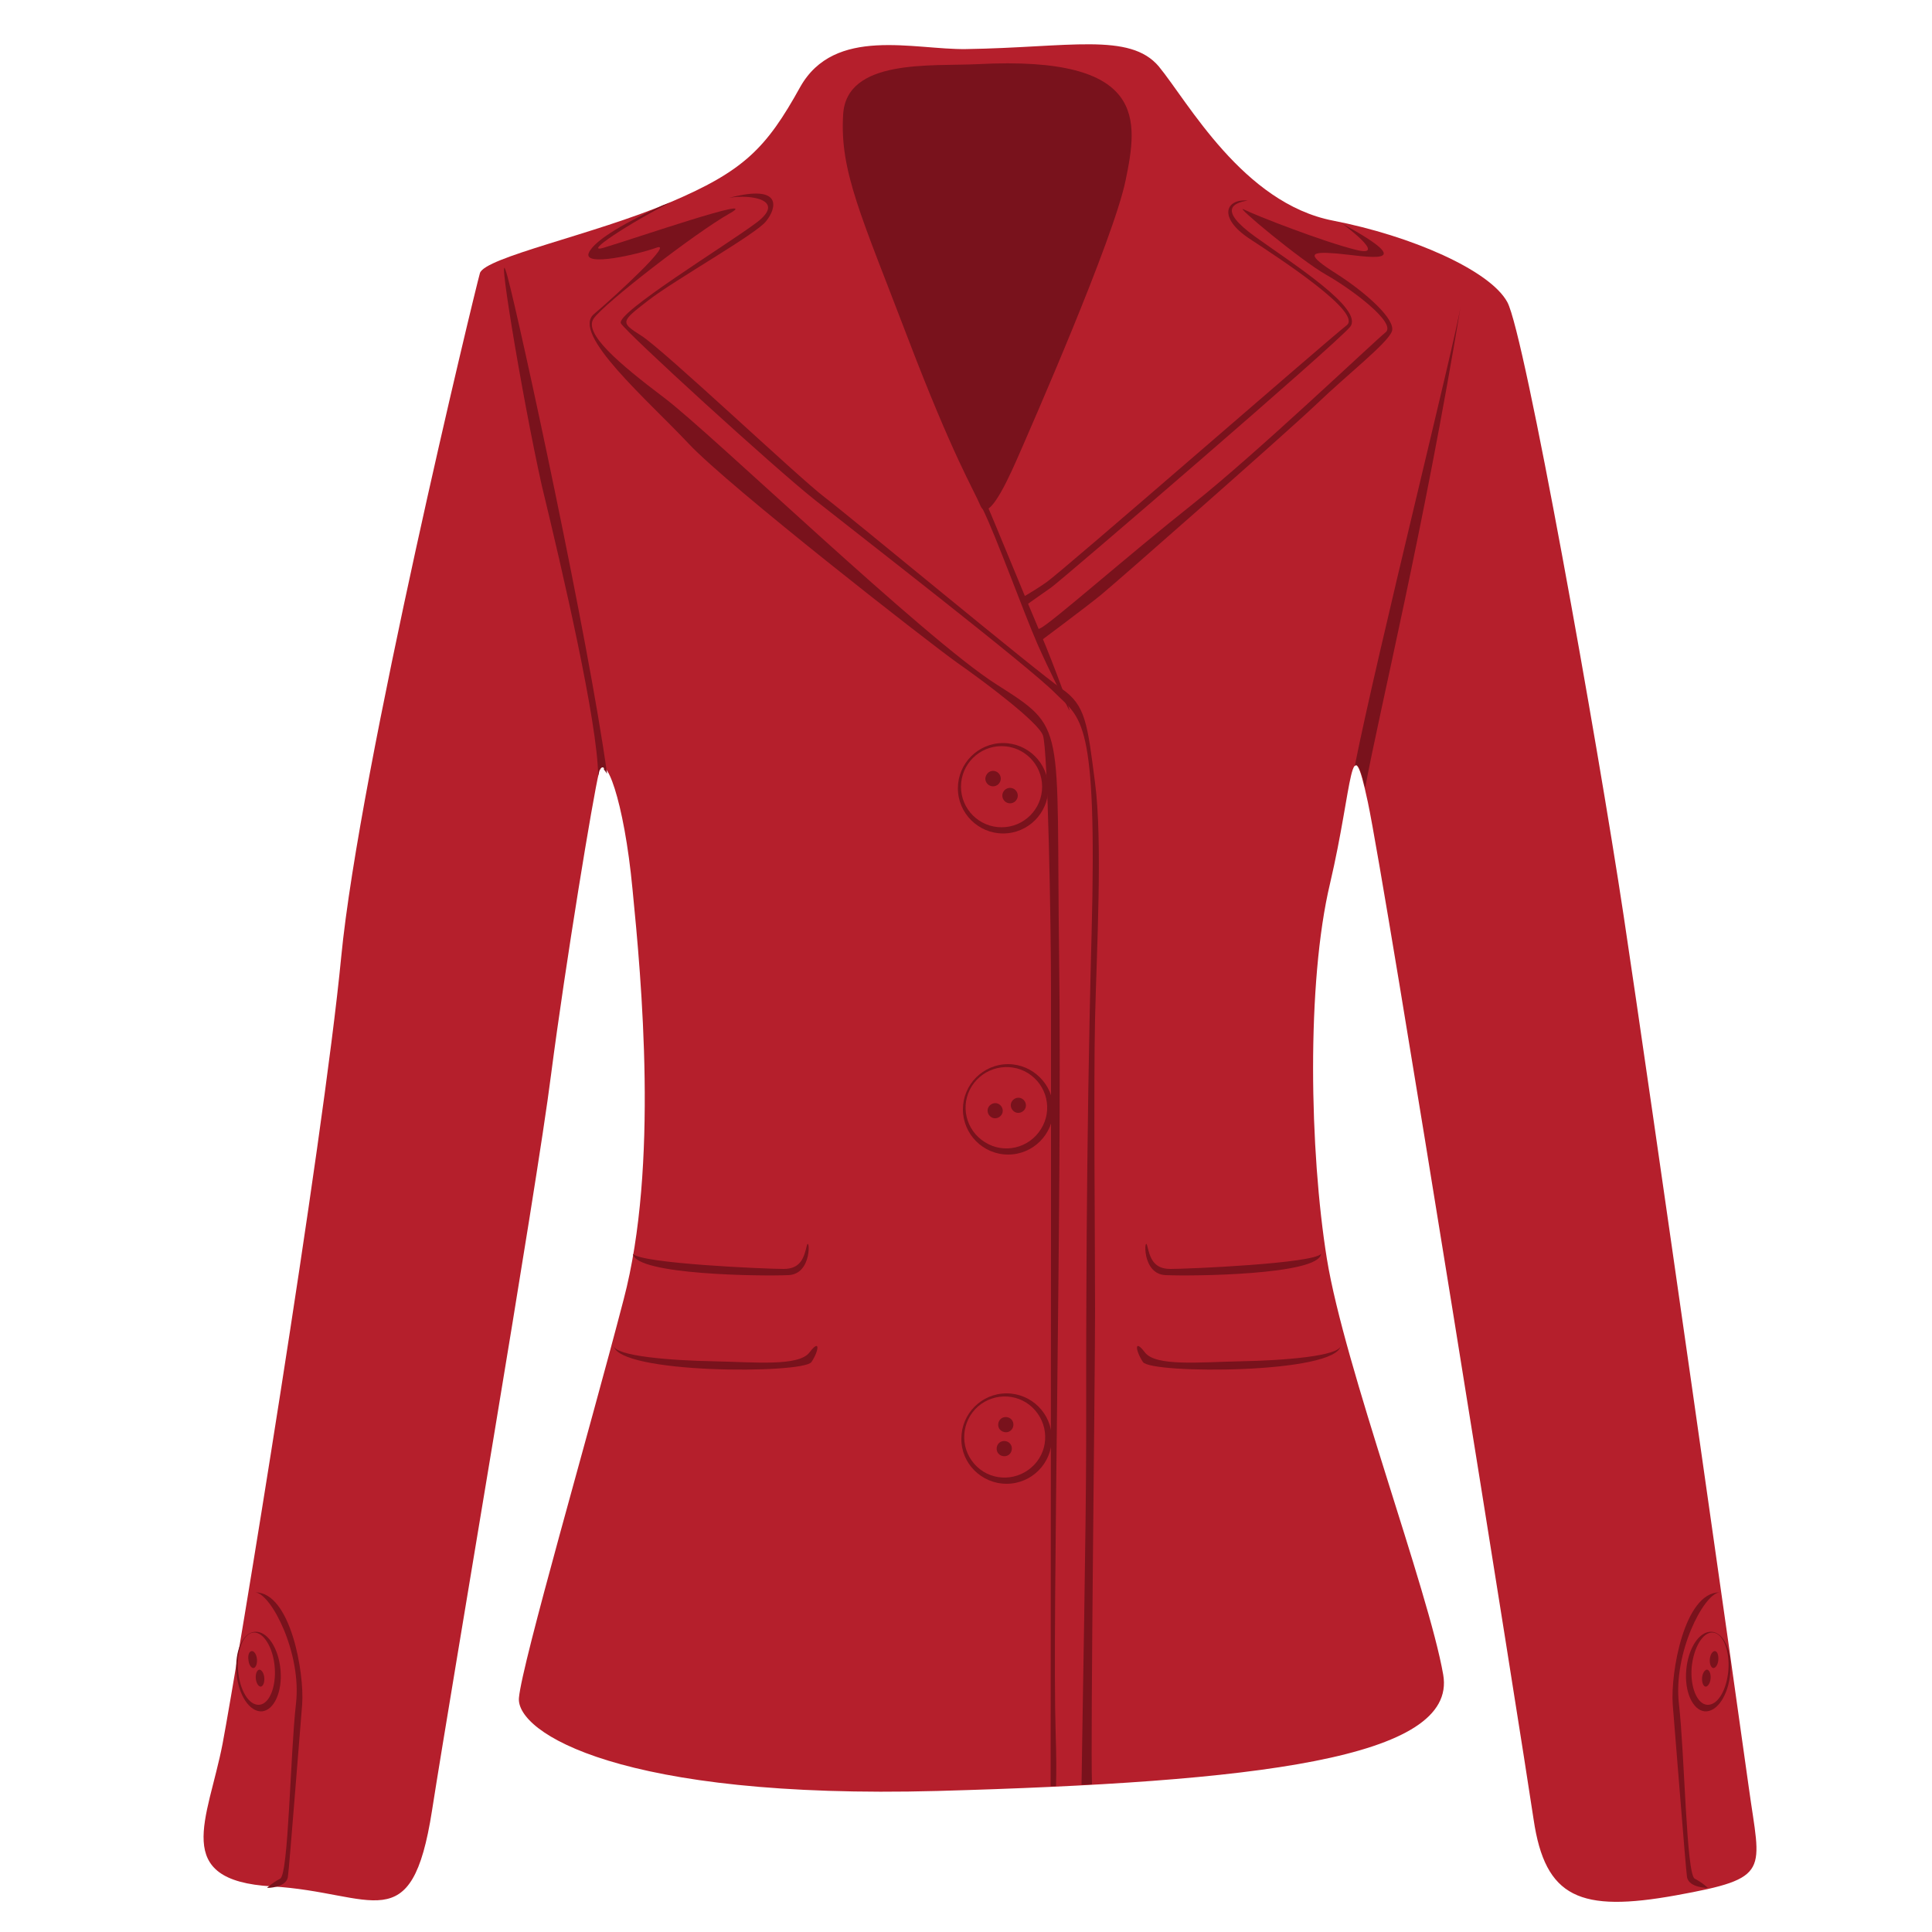<?xml version="1.0" encoding="utf-8"?>
<!-- Generator: Adobe Illustrator 24.0.2, SVG Export Plug-In . SVG Version: 6.00 Build 0)  -->
<svg version="1.1" id="Layer_1" xmlns="http://www.w3.org/2000/svg" xmlns:xlink="http://www.w3.org/1999/xlink" x="0px" y="0px"
	 viewBox="0 0 500 500" style="enable-background:new 0 0 500 500;" xml:space="preserve">
<style type="text/css">
	.st0{fill-rule:evenodd;clip-rule:evenodd;fill:#B51F2C;}
	.st1{fill-rule:evenodd;clip-rule:evenodd;fill:#79121C;}
</style>
<g>
	<path class="st0" d="M250,12.7c-13.5,0.2-34-6-42.9,9.8c-8.8,15.9-14.6,21.8-34,30c-19.4,8.2-47.7,14.1-48.9,18.2
		c-1.2,4.1-31.2,128.2-35.9,177c-4.7,48.8-27,184-30.7,203.6c-3.8,19.6-13.5,35.4,12.8,36.9c26.3,1.5,36.1,14.3,41.4-19.6
		s27.1-161,30.8-190.4C146.4,249,153.5,206,155,200c1.5-6,6.5,6.9,8.7,30.2c2.3,23.3,6.8,71.5-2.3,106.1c-9,34.6-26.3,94-27.1,103.1
		c-0.8,9,26.3,26.3,108.3,24.1c82-2.3,134.7-8.3,130.9-30.1c-3.8-21.8-25.6-79.8-30.1-107.6c-4.5-27.8-5.3-71.5,0.8-97.1
		c6-25.6,5.3-42.1,9.8-21.1c4.5,21.1,39.9,243,42.9,263.3c3,20.3,12,24.1,36.9,19.6c24.8-4.5,21.8-6,18.8-27.8
		c-3-21.8-25.6-180.6-32.4-225.7c-6.8-45.1-25.6-150.5-30.1-158.8c-4.5-8.3-25-17.2-45.1-21.1c-23.3-4.5-37.6-30.8-45.1-39.9
		C292.4,8.3,276.6,12.3,250,12.7z"/>
	<path class="st1" d="M173.7,52.3l-0.5,0.2l-1.6,0.6c-9,4.1-17.7,8.9-19.2,12.3c-1.7,3.8,12.8,0.4,17.5-1.3
		c4.7-1.7-10.2,12.1-16.2,17.2c-6,5.1,14,22.3,24.5,33.5c10.5,11.2,62.2,51.5,69.5,56.7c7.3,5.1,21,15.4,22.2,18.8
		c1.3,3.4,2.1,49.6,2.1,65.4c0,15.8,0,51.7,0,64.6c0,12.8-0.1,127.1-0.1,142l0,0l1.4-0.1c0.1-3.3,0.1-7.8-0.1-13.8
		c-0.9-29.2,1.7-138.7,0.9-200.4s2.1-59.2-16.4-71c-18.5-11.8-73.5-64.7-85.6-73.9c-12.2-9.2-21-16.8-18.5-20.6
		c2.5-3.8,26.4-22.3,35.3-27.3c8.8-5-25.2,6.7-32.3,8.8C149.8,66.2,163.8,57.2,173.7,52.3z"/>
	<path class="st1" d="M253.1,16.6c-12.2,0.6-34.1-1.5-34.9,13.1c-0.9,14.6,4.7,26.2,16.6,57.4c11.9,31.2,17.2,39.6,18.9,43.7
		c1.7,4.1,5.8-3.5,9.6-12.2c3.8-8.7,24.8-56.5,28-71.9C294.5,31.2,297.1,14.3,253.1,16.6z"/>
	<path class="st1" d="M347.4,57.9c0,0,12,8.8,3.7,6.8c-8.3-2-26.3-9-29.2-10.5c-2.9-1.5,14.6,13.1,21.3,16.9
		c6.7,3.8,18.3,12.5,15.4,14.9c-2.9,2.3-33.2,31.2-50.1,44.6c-16.9,13.4-36.7,30.9-39.3,32c-2.6,1.2-1.4,0.5-1.4,0.5l0.8,3.3
		c0,0,12.5-9.3,16.4-12.5c3.9-3.2,47.7-41.7,55.7-49.3c7.9-7.6,18.3-15.7,19.5-18.8c1.2-3-6.7-10.1-14.4-15
		c-7.7-4.9-7.2-5.8,0.1-5.2C353,66.2,368.6,69.5,347.4,57.9z"/>
	<path class="st1" d="M254.4,131.9c3.4,6.9,10.4,26.3,14.1,34.8c3.8,8.5,5.6,11.6,7.8,16.3c2.2,4.7-3.8-11.6-6.9-18.8
		c-3.1-7.2-13.2-32-14.4-34.5C253.8,127.2,251.9,127.2,254.4,131.9z"/>
	<path class="st1" d="M188.7,51.2c5.8-1,14.8,0.6,7.1,6.4c-7.7,5.8-36.7,23.5-35.1,26.1c1.6,2.6,39.6,37.3,50.2,45.7
		c10.6,8.4,55.4,43.1,62.1,49.9c6.8,6.8,11,6.2,9.5,62.4c-1.5,56.2-1.4,106.6-1.4,131c0,22.2-1,73.1-1.2,89.2l2.7-0.1l0-0.1
		c-0.4-11.8,0.8-104,0.8-122.5c0-18.5-0.4-58.3,0-75.6c0.4-17.3,2-45.7,0-61c-2-15.4-2.4-20.1-8.7-24.4
		c-6.3-4.3-54.7-44.5-61.4-49.6c-6.7-5.1-41.7-38.2-47.3-41.7c-5.5-3.5-5.4-3.6,1.7-9.1c7.1-5.5,28.3-17.4,30.6-20.6
		C200.9,54,202.8,47.5,188.7,51.2z"/>
	<path class="st1" d="M322.9,51.9c-5.7-0.5-7.8,4.4,0.5,9.9c8.4,5.5,29.3,19.2,25.1,22.4c-4.2,3.2-73.5,63.6-77.7,66.5
		c-4.2,2.9-6.8,4.2-6.8,4.2l1.3,1.9c0,0,3.2-2.3,6.8-4.8c3.5-2.6,73.5-62.8,77.3-67.4c3.7-4.6-14.6-16.2-24.5-23.3
		C314.9,54.1,319.4,52.5,322.9,51.9z"/>
	<path class="st1" d="M350.6,198.3c0.7-1,1.5,0.6,2.7,5.6c3.8-20.5,15.1-66.4,24.8-125.1C376.7,88,356.4,169.1,350.6,198.3z"/>
	<path class="st1" d="M163.8,324.5c2.1,2.5,34.3,3.9,39,3.9c4.6,0,5.3-3.2,6-6c0.7-2.8,1.6,7.4-4.8,7.6
		C197.5,330.3,164.5,330,163.8,324.5z"/>
	<path class="st1" d="M158.8,348.2c0.2,2.8,15.2,3.9,25.8,4.1c10.6,0.2,22.1,1.4,24.9-2.3c2.8-3.7,2.5-0.5,0.5,2.5
		C207.8,355.6,159.7,355.6,158.8,348.2z"/>
	<path class="st1" d="M341.9,324.5c-2.1,2.5-34.3,3.9-39,3.9c-4.6,0-5.3-3.2-6-6c-0.7-2.8-1.6,7.4,4.8,7.6
		C308.3,330.3,341.3,330,341.9,324.5z"/>
	<path class="st1" d="M347,348.2c-0.2,2.8-15.2,3.9-25.8,4.1c-10.6,0.2-22.1,1.4-24.9-2.3c-2.8-3.7-2.5-0.5-0.5,2.5
		C297.9,355.6,346.1,355.6,347,348.2z"/>
	<path class="st1" d="M259.6,215.7c6.5,0,11.7-5.3,11.7-11.7c0-6.5-5.3-11.7-11.7-11.7c-6.5,0-11.7,5.3-11.7,11.7
		C247.9,210.5,253.2,215.7,259.6,215.7z"/>
	<path class="st0" d="M257,199.5c1.1,0,2,0.9,2,2c0,1.1-0.9,2-2,2c-1.1,0-2-0.9-2-2C255.1,200.4,255.9,199.5,257,199.5L257,199.5z
		 M261.4,203.9c1.1,0,2,0.9,2,2c0,1.1-0.9,2-2,2c-1.1,0-2-0.9-2-2C259.4,204.8,260.3,203.9,261.4,203.9L261.4,203.9z M259.2,193.1
		c-5.8,0-10.5,4.7-10.5,10.5c0,5.8,4.7,10.5,10.5,10.5c5.8,0,10.5-4.7,10.5-10.5C269.7,197.8,265,193.1,259.2,193.1z"/>
	<path class="st1" d="M260.9,298.8c6.5,0,11.7-5.3,11.7-11.7s-5.3-11.7-11.7-11.7c-6.5,0-11.7,5.3-11.7,11.7
		S254.4,298.8,260.9,298.8z"/>
	<path class="st0" d="M255.9,286.4c0.6-0.9,1.8-1.2,2.7-0.6c0.9,0.6,1.2,1.8,0.6,2.7c-0.6,0.9-1.8,1.2-2.7,0.6
		C255.6,288.5,255.3,287.3,255.9,286.4L255.9,286.4z M261.9,285c0.6-0.9,1.8-1.2,2.7-0.6c0.9,0.6,1.2,1.8,0.6,2.7
		c-0.6,0.9-1.8,1.2-2.7,0.6C261.6,287.1,261.3,285.9,261.9,285L261.9,285z M251.5,281.1c-3.1,4.9-1.6,11.4,3.4,14.5
		c4.9,3.1,11.4,1.6,14.5-3.4c3.1-4.9,1.6-11.4-3.4-14.5C261.1,274.7,254.6,276.2,251.5,281.1z"/>
	<path class="st1" d="M260.5,384c6.5,0,11.7-5.3,11.7-11.7c0-6.5-5.3-11.7-11.7-11.7c-6.5,0-11.7,5.3-11.7,11.7
		C248.7,378.7,254,384,260.5,384z"/>
	<path class="st0" d="M258.4,376.2c-0.7-0.8-0.6-2.1,0.2-2.8c0.8-0.7,2.1-0.6,2.8,0.2c0.7,0.8,0.6,2.1-0.2,2.8
		C260.4,377.1,259.1,377,258.4,376.2L258.4,376.2z M258.8,370c-0.7-0.8-0.6-2.1,0.2-2.8c0.8-0.7,2.1-0.6,2.8,0.2
		c0.7,0.8,0.6,2.1-0.2,2.8C260.8,370.9,259.6,370.8,258.8,370L258.8,370z M252.1,378.8c3.8,4.4,10.4,4.8,14.8,1
		c4.4-3.8,4.8-10.4,1-14.8c-3.8-4.4-10.4-4.8-14.8-1C248.8,367.8,248.3,374.4,252.1,378.8z"/>
	<path class="st1" d="M66.1,412.1c4.1,0.4,12,15.7,10.5,28.8c-1.5,13.1-1.9,44.2-4.1,45.3c-2.1,1.1-3.4,2.4-3.4,2.4s4.9,0,5.4-2.8
		c0.4-2.8,3-36.5,3.7-44.7C78.8,432.9,75.2,412.1,66.1,412.1z"/>
	<path class="st1" d="M66,422.3c3.2-0.2,6.1,4.2,6.6,9.9c0.5,5.7-1.7,10.4-4.8,10.7c-3.2,0.2-6.1-4.2-6.6-9.9
		C60.7,427.3,62.8,422.5,66,422.3z"/>
	<path class="st0" d="M65.2,427.3c0.6,0,1.2,0.9,1.3,2.1c0.1,1.2-0.3,2.2-0.9,2.3c-0.6,0-1.2-0.9-1.3-2.1
		C64.1,428.3,64.5,427.3,65.2,427.3L65.2,427.3z M67.1,432.1c0.6,0,1.2,0.9,1.3,2.1c0.1,1.2-0.3,2.2-0.9,2.3c-0.6,0-1.2-0.9-1.3-2.1
		C66.1,433.2,66.5,432.2,67.1,432.1L67.1,432.1z M65.6,422.5c-2.6,0.2-4.4,4.6-4,9.7c0.4,5.2,2.8,9.2,5.5,9c2.6-0.2,4.4-4.6,4-9.7
		C70.7,426.4,68.2,422.3,65.6,422.5z"/>
	<path class="st1" d="M445,412.1c-4.1,0.4-12,15.7-10.5,28.8c1.5,13.1,1.9,44.2,4.1,45.3c2.1,1.1,3.4,2.4,3.4,2.4s-4.9,0-5.4-2.8
		c-0.4-2.8-3-36.5-3.7-44.7C432.3,432.9,435.9,412.1,445,412.1z"/>
	<path class="st1" d="M443,422.3c-3.2-0.2-6.1,4.2-6.6,9.9c-0.5,5.7,1.7,10.4,4.8,10.7c3.2,0.2,6.1-4.2,6.6-9.9
		C448.3,427.3,446.1,422.5,443,422.3z"/>
	<path class="st0" d="M441.8,432.1c-0.6,0-1.2,0.9-1.3,2.1c-0.1,1.2,0.3,2.2,0.9,2.3c0.6,0,1.2-0.9,1.3-2.1
		C442.8,433.2,442.4,432.2,441.8,432.1L441.8,432.1z M443.8,427.3c-0.6,0-1.2,0.9-1.3,2.1c-0.1,1.2,0.3,2.2,0.9,2.3
		c0.6,0,1.2-0.9,1.3-2.1C444.8,428.3,444.4,427.3,443.8,427.3L443.8,427.3z M443.3,422.5c2.6,0.2,4.4,4.6,4,9.7
		c-0.4,5.2-2.8,9.2-5.5,9c-2.6-0.2-4.4-4.6-4-9.7C438.3,426.4,440.7,422.3,443.3,422.5z"/>
	<path class="st1" d="M154.8,200.8l0-0.1l0.2-0.7l0-0.1l0-0.1l0-0.1l0,0l0-0.1l0-0.1l0,0l0,0l0.1-0.2l0,0l0,0l0.1-0.1l0,0l0,0
		l0.1-0.1l0,0l0,0l0-0.1l0.1-0.1l0,0l0,0l0,0l0.1-0.1l0,0l0,0l0.1-0.1l0,0l0,0c0.1-0.1,0.2-0.1,0.3-0.1h0l0.1,0l0,0l0,0l0.1,0h0l0,0
		l0,0l0,0l0,0l0,0l0,0l0,0l0,0l0,0l0,0l0,0l0,0l0.1,0.1l0,0l0,0l0,0l0.1,0.1l0,0.1l0,0l0,0.1l0,0.1l0,0.1l0,0l0.1,0.1l0.1,0.1l0,0
		l0,0l0.1,0.1l0.1,0.1l0,0l0,0.1l0.1,0.1l0.1,0.1l0,0l0,0.1l0.1,0.1l0.1,0.1l0,0c-4.8-34.8-22.5-116.5-25.7-128.4
		c-3.6-13.4,3.6,30.5,8.8,53.8C145.6,147.9,154.7,187.1,154.8,200.8z"/>
</g>
</svg>
